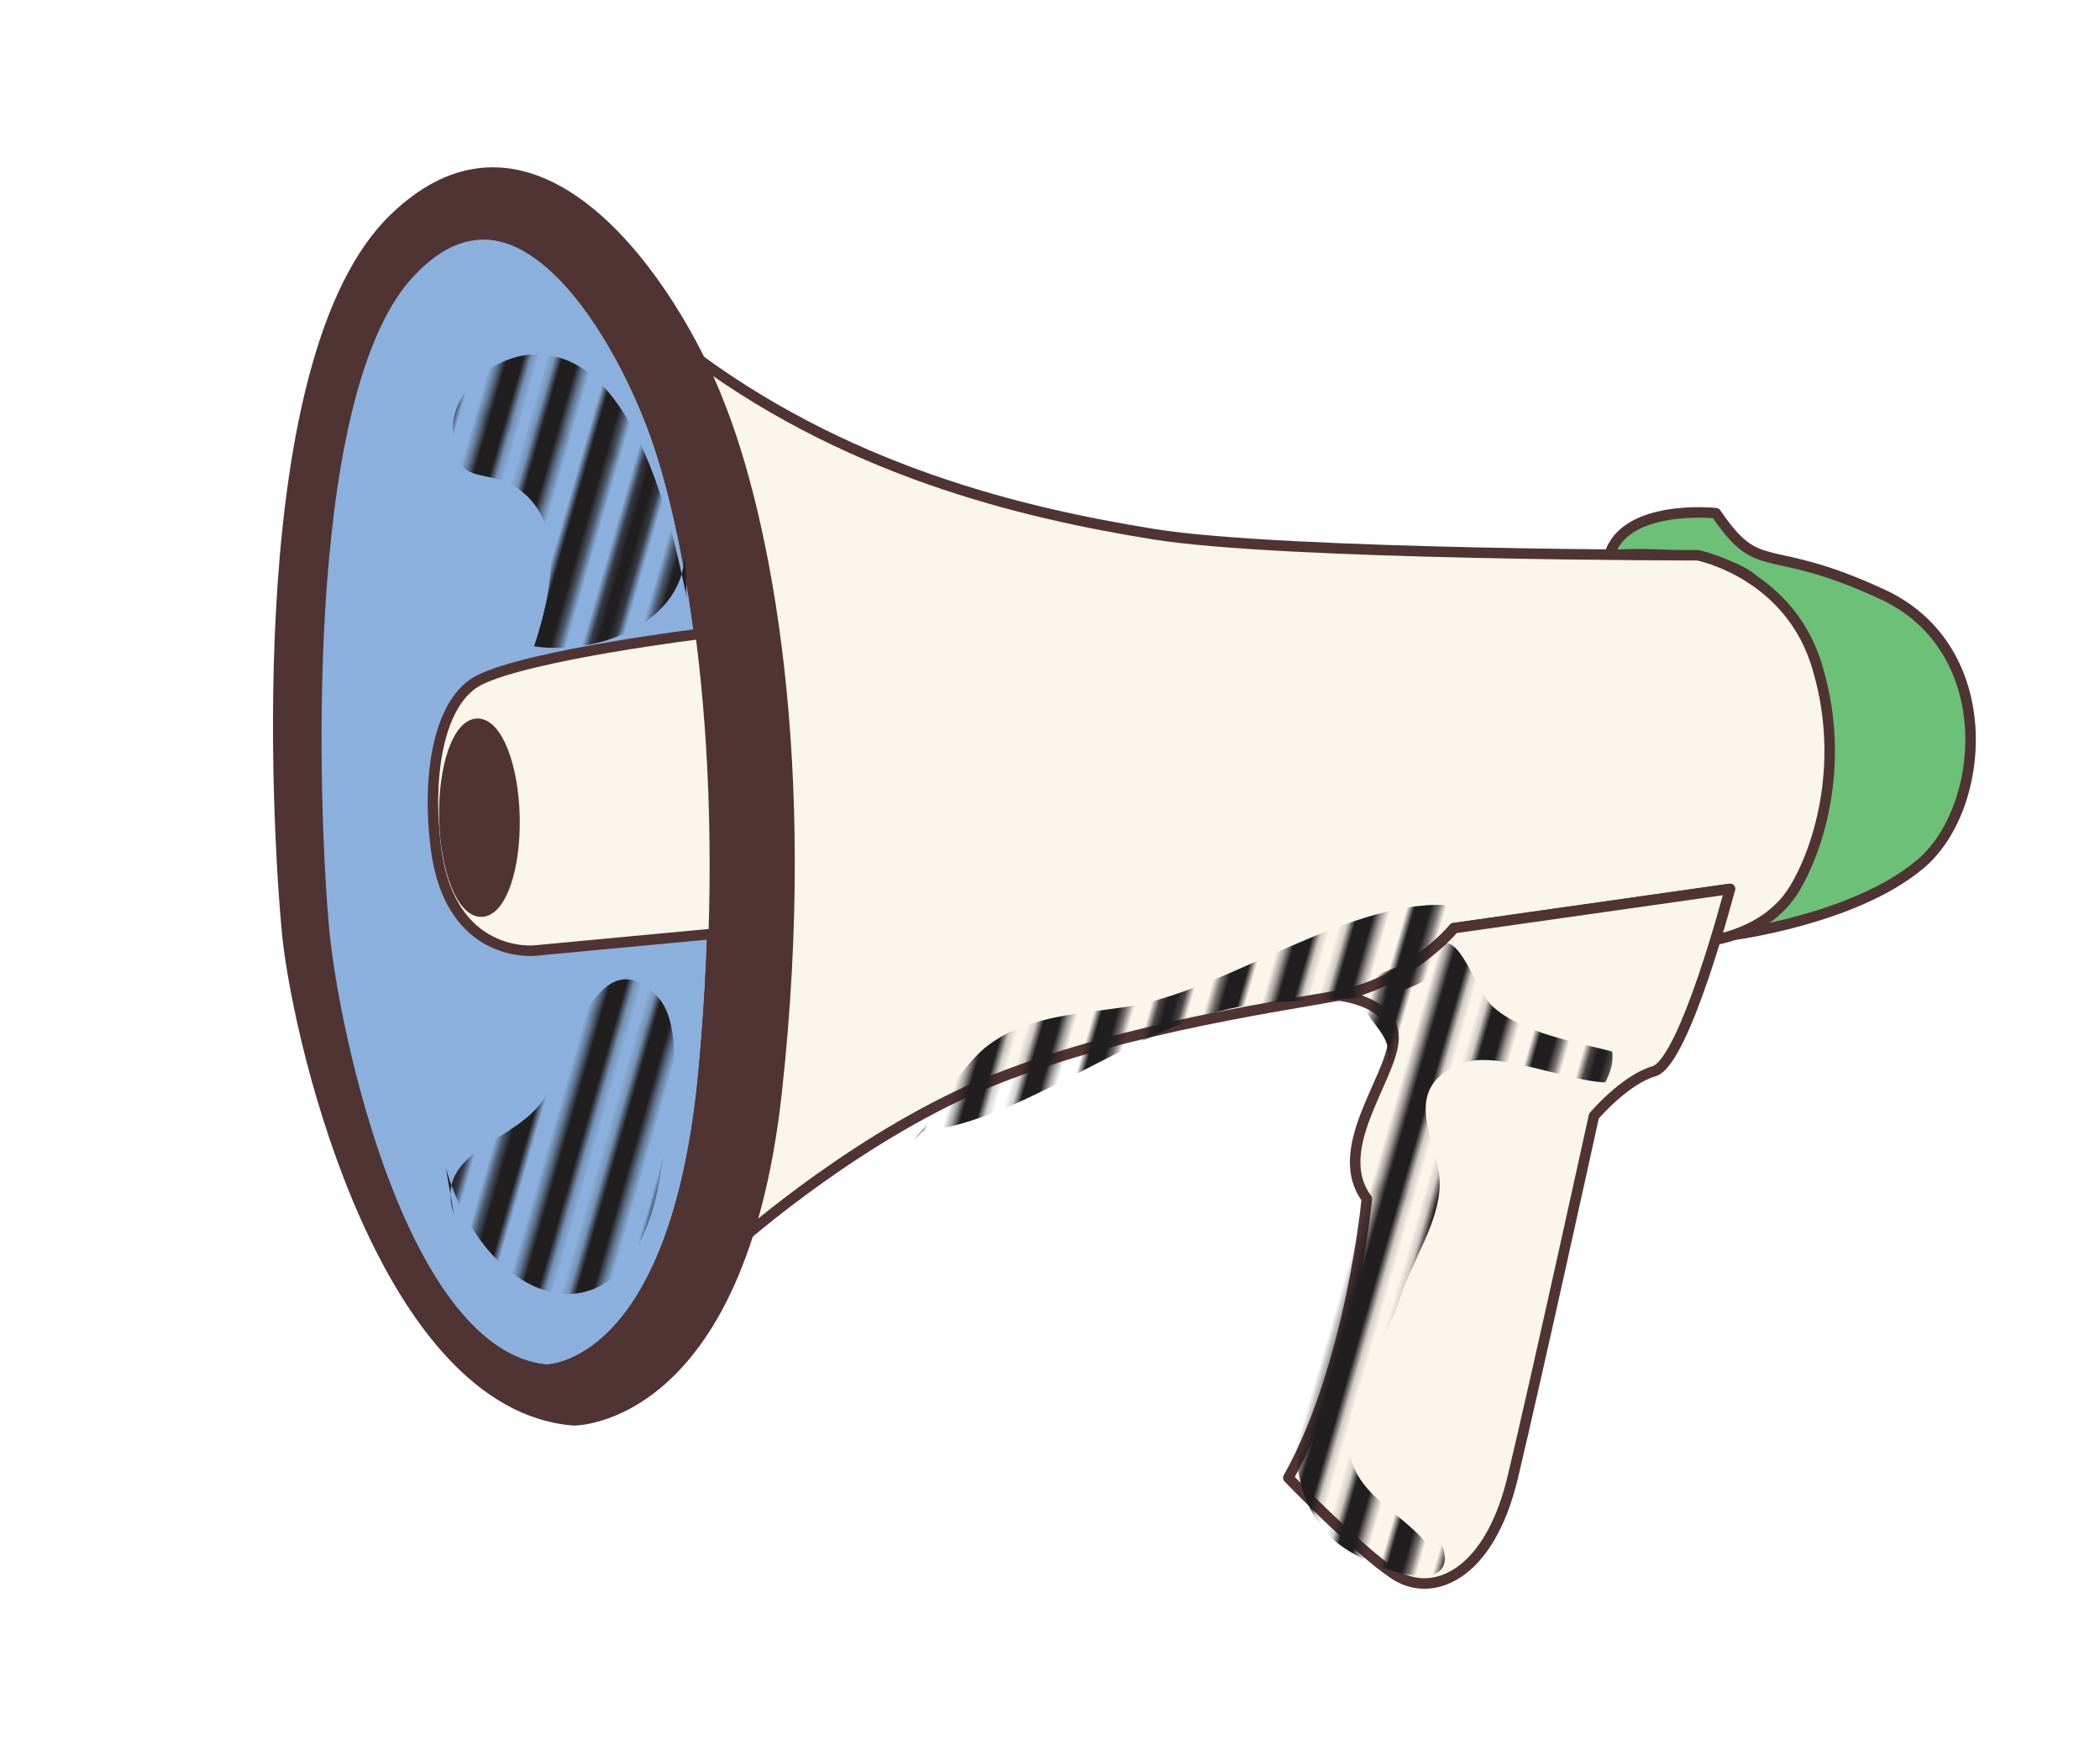 <svg enable-background="new 0 0 149.8 124.8" viewBox="0 0 149.8 124.8" xmlns="http://www.w3.org/2000/svg" xmlns:xlink="http://www.w3.org/1999/xlink"><pattern id="a" height="72" overflow="visible" patternUnits="userSpaceOnUse" viewBox="72.2 -72 72 72" width="72" x="-2885.7" y="-338.8"><path d="m72.2-72h72v72h-72z" fill="none"/><path d="m144-3.6h72.5" fill="none" stroke="#211e1f" stroke-width="3.6"/><path d="m144-18h72.5" fill="none" stroke="#211e1f" stroke-width="3.6"/><path d="m144-32.4h72.5" fill="none" stroke="#211e1f" stroke-width="3.6"/><path d="m144-46.8h72.5" fill="none" stroke="#211e1f" stroke-width="3.6"/><path d="m144-61.2h72.5" fill="none" stroke="#211e1f" stroke-width="3.6"/><path d="m144-10.8h72.5" fill="none" stroke="#211e1f" stroke-width="3.6"/><path d="m144-25.2h72.5" fill="none" stroke="#211e1f" stroke-width="3.6"/><path d="m144-39.6h72.5" fill="none" stroke="#211e1f" stroke-width="3.6"/><path d="m144-54h72.5" fill="none" stroke="#211e1f" stroke-width="3.6"/><path d="m144-68.4h72.5" fill="none" stroke="#211e1f" stroke-width="3.6"/><path d="m72-3.6h72.5" fill="none" stroke="#211e1f" stroke-width="3.6"/><path d="m72-18h72.5" fill="none" stroke="#211e1f" stroke-width="3.6"/><path d="m72-32.4h72.5" fill="none" stroke="#211e1f" stroke-width="3.6"/><path d="m72-46.8h72.5" fill="none" stroke="#211e1f" stroke-width="3.6"/><path d="m72-61.2h72.5" fill="none" stroke="#211e1f" stroke-width="3.6"/><path d="m72-10.8h72.5" fill="none" stroke="#211e1f" stroke-width="3.6"/><path d="m72-25.2h72.5" fill="none" stroke="#211e1f" stroke-width="3.6"/><path d="m72-39.6h72.5" fill="none" stroke="#211e1f" stroke-width="3.6"/><path d="m72-54h72.5" fill="none" stroke="#211e1f" stroke-width="3.6"/><path d="m72-68.4h72.5" fill="none" stroke="#211e1f" stroke-width="3.6"/><path d="m0-3.6h72.5" fill="none" stroke="#211e1f" stroke-width="3.6"/><path d="m0-18h72.5" fill="none" stroke="#211e1f" stroke-width="3.6"/><path d="m0-32.4h72.5" fill="none" stroke="#211e1f" stroke-width="3.6"/><path d="m0-46.8h72.5" fill="none" stroke="#211e1f" stroke-width="3.6"/><path d="m0-61.2h72.5" fill="none" stroke="#211e1f" stroke-width="3.6"/><path d="m0-10.8h72.5" fill="none" stroke="#211e1f" stroke-width="3.6"/><path d="m0-25.2h72.5" fill="none" stroke="#211e1f" stroke-width="3.6"/><path d="m0-39.6h72.5" fill="none" stroke="#211e1f" stroke-width="3.6"/><path d="m0-54h72.5" fill="none" stroke="#211e1f" stroke-width="3.6"/><path d="m0-68.4h72.5" fill="none" stroke="#211e1f" stroke-width="3.6"/></pattern><pattern id="b" patternTransform="matrix(-.149 .518 -.518 -.149 -7448.834 -3734.948)" xlink:href="#a"/><pattern id="c" patternTransform="matrix(-.149 .518 -.518 -.149 -7448.834 -3734.948)" xlink:href="#a"/><pattern id="d" patternTransform="matrix(-.149 .518 -.518 -.149 -7448.834 -3738.592)" xlink:href="#a"/><pattern id="e" patternTransform="matrix(-.149 .518 -.518 -.149 -7440.209 -3738.592)" xlink:href="#a"/><g stroke="#503433" stroke-linecap="round" stroke-linejoin="round" stroke-miterlimit="10" stroke-width=".75"><path d="m123.5 66.7s8.7-1.1 13.4-5c4.8-3.9 5.8-15.4-2.6-19.3s-8.7-1.1-11.9-5.8c0 0-6.5-.7-7.6 3 0 0 7.5-.6 10.2 1.7 2.6 2.4 4.6 3.6 4.6 15-.1 5.8-6.1 10.4-6.1 10.4z" fill="#6cc077"/><path d="m38.9 97.7s9.3.2 11.3-21.3-.7-37.2-3.2-44.7-10.2-21.1-18.1-12c-8 9-6.6 38.9-5.9 46.5s5.6 30.5 15.9 31.5z" fill="#8bb0dd"/><path d="m121.1 39.6s-29.5 0-38.8-1.5-22.2-4.5-33.7-13.4c0 0 11.6 31 3.6 64.3 0 0 7.8-7.1 17.1-11.3 9.3-4.1 21.2-5.8 26.2-6.7s8.2-4.8 8.2-4.8l19.7-2.8-1.5 3.7s4.1-.4 6.1-3.7c1.6-2.6 3.7-8.7 1.7-15.6-1.9-6.9-8.6-8.2-8.6-8.2z" fill="#fbf6ec"/><path d="m95.5 71s4.1.4 3.9 3.2-4.5 7.8-1.9 11.3c0 0-1.1 11.9-5.6 19.9 0 0 5 5.2 7.6 6.9s6.7.2 8.4-6.9 5.8-25.8 5.8-25.8 2.2-2.6 4.3-3.2c2.2-.7 5.4-13 5.4-13l-19.7 2.8c0 .1-3.5 4-8.2 4.8z" fill="#fbf6ec"/><path d="m38.9 97.7s9.3.2 11.3-21.3-.7-37.2-3.2-44.7-10.2-21.1-18.1-12c-8 9-6.6 38.9-5.9 46.5s5.6 30.5 15.9 31.5z" fill="none"/><path d="m50 45.2s-12.2 1.5-15.8 3.3c-2.8 1.4-3.8 6.5-3.1 12 1 7.9 7 7.3 7 7.3l12.8-1.2c0 .1 2.6-10.3-.9-21.4z" fill="#fbf6ec"/><ellipse cx="34.2" cy="58.3" fill="#503433" rx="2.5" ry="6.7" transform="matrix(1 -.022 .022 1 -1.284 .772)"/><path d="m51.3 28.8c-3.2-8.3-13-23.1-23.2-13.2s-8.4 42.7-7.6 51.1c.9 8.4 7.1 33.5 20.4 34.6 0 0 11.9.2 14.5-23.4s-.8-40.8-4.1-49.1zm-1 47.6c-2 21.5-11.3 21.3-11.3 21.3-10.3-1-15.2-23.9-15.9-31.5-.7-7.7-2-37.5 5.9-46.5 8-9 15.6 4.5 18.1 12s5.2 23.2 3.2 44.7z" fill="#503433"/></g><path d="m49 42.7c-1.1-5.4-3.9-18.1-11.3-17.4-2.7.3-5.5 2.6-5.4 5.5.1 4.4 2.7 2.2 5.1 4.4 3 2.6 1.8 7.5.7 10.9 4.9.7 11.4-2 10.7-7.6" fill="url(#b)"/><path d="m31.8 83.3c2.9 10.1 12.9 13.3 15.2 1.1.5-2.9 2.2-10.7 0-13.2-4.3-4.8-6.6 4.5-8.1 7-2 3.4-8.1 3.7-6.5 8.5" fill="url(#c)"/><path d="m102.5 111.2c-1.5-2.9-5.1-3.9-6.1-7-1.1-3.7 2.3-8.1 3.4-11.4.9-2.9 2.9-5.6 2.9-8.4 0-2.9-3-6.6 1.4-8.5 2.5-1.1 7.6 1.2 10.4 1.3.4-.7.6-1.4.5-2.2-2.6-.7-6.4-1.3-8.5-3.2-1.5-1.4-2.6-6.6-4.6-3.7-.9.5-4.2 1.3-4.6 2.3-.8 1.7 1.5 2.8 1.7 4.4.4 3.3-2.2 7-2.3 10.7-.2 7.8-8 17.6-1.8 24.1 2.2 2.3 10.9 5.3 7.3-.8" fill="url(#d)"/><path d="m65.2 81.3c1.9-2.1 3.2-5.3 5.5-6.9 2.8-2 6.5-2.1 9.7-2.6 7.1-1.1 16.2-8 23.4-7.2.9 8.5-9.4 6-15.4 7.2-7.7 1.5-15.3 8.1-22.6 8.9" fill="url(#e)"/></svg>